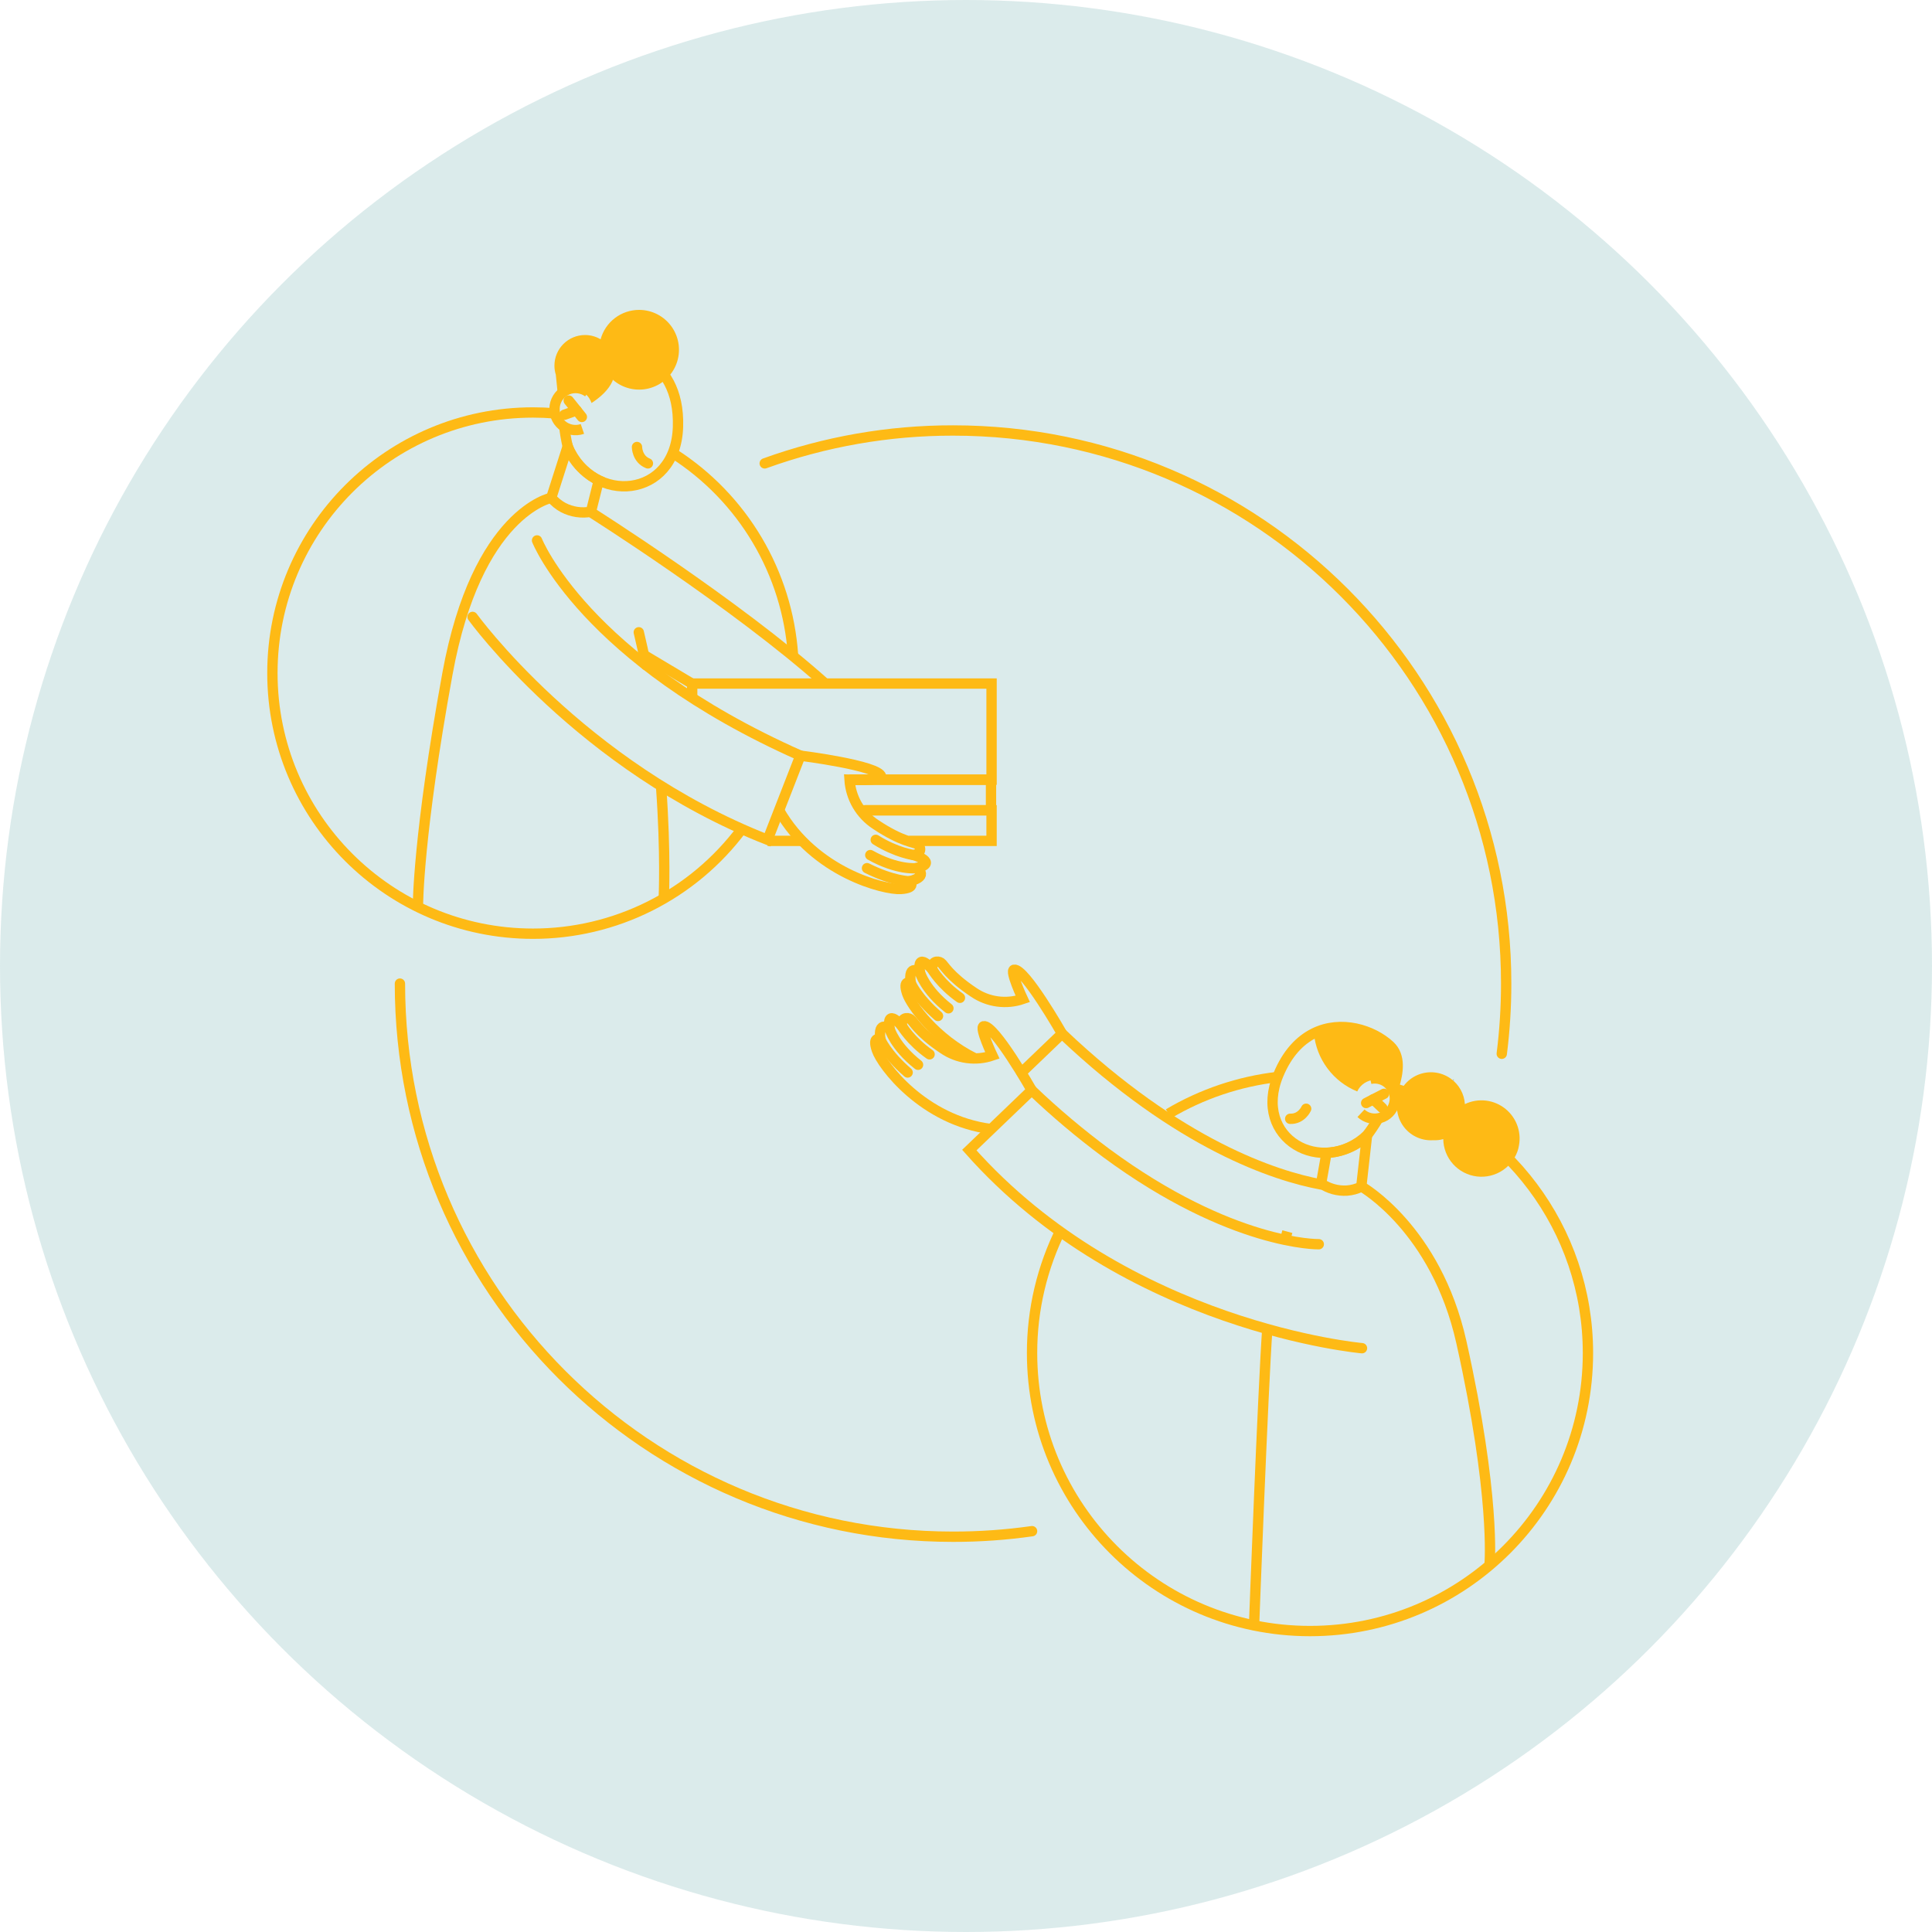 <svg width="561" height="561" viewBox="0 0 561 561" fill="none" xmlns="http://www.w3.org/2000/svg">
<circle cx="280.5" cy="280.5" r="280.5" fill="#4B9F9C" fill-opacity="0.2"/>
<path d="M339.302 323.405C348.983 317.666 359.763 314.027 370.941 312.726" stroke="#FEBA15" stroke-width="3" stroke-miterlimit="10"/>
<path d="M404.313 315.801C437.204 325.997 461.098 356.662 461.098 392.905C461.098 437.477 424.963 473.613 380.391 473.613C335.819 473.613 299.684 437.457 299.684 392.885C299.666 380.331 302.588 367.947 308.217 356.726" stroke="#FEBA15" stroke-width="3" stroke-miterlimit="10"/>
<path d="M195.607 131.724C205.545 138.088 213.855 146.689 219.874 156.839C225.892 166.989 229.452 178.407 230.269 190.179" stroke="#FEBA15" stroke-width="3" stroke-miterlimit="10"/>
<path d="M215.415 240.726C208.375 250.167 199.225 257.832 188.696 263.11C178.167 268.387 166.551 271.13 154.774 271.121C112.979 271.121 79.098 237.24 79.098 195.445C79.098 153.65 112.979 119.77 154.774 119.77C156.88 119.77 158.963 119.854 161.021 120.023" stroke="#FEBA15" stroke-width="3" stroke-miterlimit="10"/>
<path d="M187.567 193.128C186.948 189.948 186.255 186.76 185.486 183.596" stroke="#FEBA15" stroke-width="3" stroke-miterlimit="10" stroke-linecap="round"/>
<path d="M192.744 260.655C192.744 260.655 193.364 247.83 191.979 228.622" stroke="#FEBA15" stroke-width="3" stroke-miterlimit="10"/>
<path d="M160.066 144.549C160.066 144.549 138.494 148.675 129.929 195.626C121.363 242.577 121.363 262.884 121.363 262.884" stroke="#FEBA15" stroke-width="3" stroke-miterlimit="10"/>
<path d="M155.944 156.924C155.944 156.924 169.585 191.506 232.4 219.421L222.884 243.851C168.631 222.597 137.226 179.132 137.226 179.132" stroke="#FEBA15" stroke-width="3" stroke-miterlimit="10" stroke-linecap="round"/>
<path d="M171.492 148.675C171.492 148.675 213.721 175.318 239.616 198.48" stroke="#FEBA15" stroke-width="3" stroke-miterlimit="10"/>
<path d="M163.437 113.883C163.791 108.517 165.341 103.501 169.588 102.04C179.739 98.55 197.507 102.99 196.871 123.93C196.235 144.869 172.124 146.773 164.838 129.642C164.406 127.756 164.078 125.848 163.856 123.926" stroke="#FEBA15" stroke-width="3" stroke-miterlimit="10"/>
<path d="M164.837 129.64L160.075 144.534C161.046 145.698 162.23 146.667 163.565 147.388C166.032 148.67 168.856 149.095 171.591 148.595L173.869 139.494C173.869 139.494 167.365 136.62 164.837 129.64Z" stroke="#FEBA15" stroke-width="3" stroke-miterlimit="10"/>
<path d="M232.401 219.42C232.401 219.42 255.245 222.278 255.877 225.458C256.159 226.851 246.679 226.408 246.679 226.408C246.845 229.02 247.62 231.557 248.941 233.816C250.263 236.075 252.095 237.993 254.291 239.418C261.907 244.493 265.397 244.493 266.347 245.125C267.297 245.757 267.933 247.665 265.397 248.301C265.397 248.301 272.695 250.519 266.033 252.105C266.033 252.105 270.155 254.327 264.129 255.913C264.129 255.913 266.347 257.817 261.589 258.135C256.831 258.453 236.539 253.369 226.223 235.296" stroke="#FEBA15" stroke-width="3" stroke-miterlimit="10"/>
<path d="M265.397 248.293C265.397 248.293 260.321 247.657 254.291 243.865" stroke="#FEBA15" stroke-width="3" stroke-miterlimit="10" stroke-linecap="round"/>
<path d="M266.034 252.097C266.034 252.097 260.64 252.733 252.706 248.293" stroke="#FEBA15" stroke-width="3" stroke-miterlimit="10" stroke-linecap="round"/>
<path d="M264.129 255.904C264.129 255.904 259.367 255.904 251.755 252.096" stroke="#FEBA15" stroke-width="3" stroke-miterlimit="10" stroke-linecap="round"/>
<path d="M200.993 202.768V198.485H287.923V226.401H246.519" stroke="#FEBA15" stroke-width="3" stroke-miterlimit="10"/>
<path d="M251.241 235.285H287.762V226.401H246.813" stroke="#FEBA15" stroke-width="3" stroke-miterlimit="10"/>
<path d="M263.944 244.168H287.922V235.284H249.839" stroke="#FEBA15" stroke-width="3" stroke-miterlimit="10"/>
<path d="M222.886 244.167H233.119" stroke="#FEBA15" stroke-width="3" stroke-miterlimit="10"/>
<path d="M169.116 124.553C168.118 124.897 167.049 124.976 166.012 124.784C164.974 124.592 164.004 124.134 163.196 123.456C162.388 122.778 161.77 121.902 161.401 120.913C161.032 119.925 160.925 118.858 161.091 117.816C161.256 116.774 161.689 115.793 162.347 114.968C163.004 114.143 163.864 113.502 164.843 113.108C165.821 112.714 166.885 112.58 167.931 112.719C168.977 112.858 169.969 113.266 170.81 113.902" stroke="#FEBA15" stroke-width="3" stroke-miterlimit="10"/>
<path d="M185.573 89.983C183.032 89.984 180.561 90.82 178.541 92.364C176.522 93.907 175.067 96.072 174.399 98.525C173.031 97.708 171.468 97.278 169.875 97.281C167.519 97.282 165.26 98.218 163.594 99.884C161.928 101.55 160.992 103.809 160.991 106.165C160.99 107.059 161.126 107.948 161.393 108.801C161.51 110.138 161.687 111.917 161.941 114.264C162.712 113.618 163.628 113.171 164.611 112.96C165.594 112.749 166.614 112.78 167.582 113.052C168.55 113.324 169.437 113.828 170.166 114.521C170.895 115.213 171.444 116.072 171.766 117.025C174.314 115.37 176.714 113.237 177.869 110.625L177.945 110.262C179.353 111.497 181.038 112.372 182.858 112.812C184.678 113.252 186.577 113.244 188.393 112.789C190.209 112.334 191.887 111.446 193.285 110.2C194.682 108.954 195.756 107.388 196.415 105.635C197.074 103.883 197.299 101.997 197.069 100.139C196.839 98.281 196.162 96.507 195.096 94.968C194.03 93.429 192.607 92.171 190.948 91.303C189.29 90.435 187.445 89.982 185.573 89.983Z" fill="#FEBA15"/>
<path d="M168.951 121.073L165.143 116.315" stroke="#FEBA15" stroke-width="3" stroke-miterlimit="10" stroke-linecap="round"/>
<path d="M167.437 119.178L163.875 120.438" stroke="#FEBA15" stroke-width="3" stroke-miterlimit="10" stroke-linecap="round"/>
<path d="M186.968 190.175L201.153 198.641" stroke="#FEBA15" stroke-width="3" stroke-miterlimit="10"/>
<path d="M184.963 129.797C184.963 129.797 184.963 133.287 188.139 134.555" stroke="#FEBA15" stroke-width="3" stroke-miterlimit="10" stroke-linecap="round"/>
<path d="M364.159 471.581C364.159 471.581 366.707 403.691 368.031 385.287" stroke="#FEBA15" stroke-width="3" stroke-miterlimit="10"/>
<path d="M395.382 344.562C395.382 344.562 416.961 356.719 424.336 389.694C434.31 434.315 432.539 454.123 432.539 454.123" stroke="#FEBA15" stroke-width="3" stroke-miterlimit="10"/>
<path d="M400.047 325.061C399.098 326.655 398.063 328.196 396.947 329.678C383.865 341.802 363.537 330.701 371.185 312.144C373.774 305.853 377.473 302.049 381.522 300.036C389.412 296.123 398.642 299.038 403.609 303.683C406.753 306.621 406.024 311.424 404.817 315.356" stroke="#FEBA15" stroke-width="3" stroke-miterlimit="10" stroke-linecap="round"/>
<path d="M396.947 329.692L395.277 344.585C393.972 345.226 392.556 345.61 391.107 345.717C388.449 345.876 385.813 345.147 383.616 343.644L385.194 334.748C385.194 334.748 392 334.8 396.947 329.692Z" stroke="#FEBA15" stroke-width="3" stroke-miterlimit="10"/>
<path d="M382.937 361.288C382.937 361.288 357.678 361.727 321.18 334.778C313.61 329.159 306.395 323.078 299.577 316.567L281.463 333.953C327.057 385.44 395.487 391.478 395.487 391.478" stroke="#FEBA15" stroke-width="3" stroke-miterlimit="10" stroke-linecap="round"/>
<path d="M299.575 316.556C299.575 316.556 288.666 297.391 285.623 297.995C284.291 298.257 288.159 306.484 288.159 306.484C285.787 307.296 283.257 307.541 280.773 307.2C278.289 306.859 275.919 305.941 273.853 304.52C266.568 299.645 265.288 296.558 264.378 295.946C263.468 295.334 261.56 295.475 261.918 297.959C261.918 297.959 257.277 292.323 258.32 298.792C258.32 298.792 254.842 295.974 255.647 301.876C255.647 301.876 253.147 300.608 254.616 304.935C256.086 309.262 268.017 325.355 287.805 327.851" stroke="#FEBA15" stroke-width="3" stroke-miterlimit="10"/>
<path d="M261.919 297.955C261.919 297.955 264.334 302.213 269.925 306.15" stroke="#FEBA15" stroke-width="3" stroke-miterlimit="10" stroke-linecap="round"/>
<path d="M258.32 298.788C258.32 298.788 259.737 303.796 266.576 309.181" stroke="#FEBA15" stroke-width="3" stroke-miterlimit="10" stroke-linecap="round"/>
<path d="M255.647 301.87C255.647 301.87 257.394 306.081 263.557 311.422" stroke="#FEBA15" stroke-width="3" stroke-miterlimit="10" stroke-linecap="round"/>
<path d="M383.562 343.927C370.392 341.463 342.504 332.519 308.386 300.144L296.62 311.435" stroke="#FEBA15" stroke-width="3" stroke-miterlimit="10" stroke-linecap="round"/>
<path d="M308.387 300.143C308.387 300.143 297.478 280.978 294.451 281.586C293.119 281.848 296.983 290.075 296.983 290.075C294.611 290.887 292.082 291.132 289.599 290.791C287.115 290.449 284.746 289.532 282.681 288.111C275.395 283.236 274.115 280.149 273.205 279.537C272.296 278.925 270.388 279.066 270.746 281.55C270.746 281.55 266.105 275.914 267.123 282.383C267.123 282.383 263.645 279.565 264.454 285.466C264.454 285.466 261.955 284.198 263.42 288.526C264.515 291.746 271.471 301.564 283.144 307.352" stroke="#FEBA15" stroke-width="3" stroke-miterlimit="10"/>
<path d="M270.734 281.542C270.734 281.542 273.15 285.801 278.741 289.738" stroke="#FEBA15" stroke-width="3" stroke-miterlimit="10" stroke-linecap="round"/>
<path d="M267.132 282.391C267.132 282.391 268.549 287.399 275.392 292.784" stroke="#FEBA15" stroke-width="3" stroke-miterlimit="10" stroke-linecap="round"/>
<path d="M264.464 285.459C264.464 285.459 266.211 289.669 272.374 295.011" stroke="#FEBA15" stroke-width="3" stroke-miterlimit="10" stroke-linecap="round"/>
<path d="M422.21 313.715L421.933 313.497L421.988 313.431L422.21 313.715Z" fill="black"/>
<path d="M395.193 323.261C395.931 323.95 396.834 324.436 397.816 324.672C398.797 324.908 399.823 324.887 400.793 324.609C401.764 324.332 402.646 323.808 403.354 323.088C404.062 322.369 404.571 321.479 404.833 320.504C405.095 319.529 405.101 318.503 404.849 317.526C404.597 316.549 404.096 315.653 403.396 314.926C402.695 314.2 401.818 313.667 400.851 313.379C399.883 313.092 398.858 313.06 397.874 313.286" stroke="#FEBA15" stroke-width="3" stroke-miterlimit="10"/>
<path d="M396.693 320.287L401.886 317.614" stroke="#FEBA15" stroke-width="3" stroke-miterlimit="10" stroke-linecap="round"/>
<path d="M398.764 319.219L401.381 321.715" stroke="#FEBA15" stroke-width="3" stroke-miterlimit="10" stroke-linecap="round"/>
<path d="M379.272 321.947C379.272 321.947 377.908 324.998 374.635 324.866" stroke="#FEBA15" stroke-width="3" stroke-miterlimit="10" stroke-linecap="round"/>
<path d="M373.175 360.028L373.807 357.633" stroke="#FEBA15" stroke-width="3" stroke-miterlimit="10"/>
<path d="M404.806 317.209C403.808 315.482 401.473 313.562 399.336 313.562C398.233 313.565 397.154 313.883 396.227 314.479C395.3 315.076 394.562 315.925 394.103 316.927C390.667 315.527 387.678 313.215 385.46 310.24C383.241 307.266 381.878 303.742 381.516 300.049C389.405 296.137 398.635 299.051 403.602 303.696C406.734 306.635 406.593 312.383 404.806 317.209Z" fill="#FEBA15"/>
<path d="M440.924 333.373C440.252 335.975 438.659 338.244 436.44 339.76C434.221 341.275 431.528 341.935 428.86 341.615C426.192 341.295 423.73 340.019 421.932 338.022C420.134 336.025 419.122 333.443 419.083 330.757C418.17 331.026 417.217 331.138 416.265 331.087H416.181C414.613 331.195 413.042 330.928 411.599 330.307C410.155 329.687 408.88 328.73 407.88 327.518C406.88 326.306 406.183 324.873 405.849 323.337C405.514 321.802 405.55 320.209 405.954 318.69C406.358 317.172 407.119 315.772 408.173 314.606C409.227 313.441 410.544 312.544 412.015 311.989C413.485 311.435 415.067 311.239 416.628 311.419C418.189 311.598 419.685 312.147 420.991 313.021C421.092 313.086 421.192 313.158 421.293 313.23C422.467 314.078 423.44 315.174 424.143 316.44C424.846 317.706 425.261 319.112 425.359 320.556V320.601C427.263 319.686 429.39 319.335 431.487 319.587C433.585 319.84 435.567 320.687 437.2 322.028C438.833 323.368 440.049 325.148 440.705 327.156C441.362 329.165 441.431 331.319 440.904 333.365L440.924 333.373Z" fill="#FEBA15"/>
<path d="M299.682 444.612C292.082 445.691 284.415 446.229 276.738 446.222C188.037 446.222 116.129 374.314 116.129 285.613" stroke="#FEBA15" stroke-width="3" stroke-miterlimit="10" stroke-linecap="round"/>
<path d="M222.053 134.553C239.588 128.212 258.095 124.979 276.741 125.001C365.442 125.001 437.35 196.909 437.35 285.61C437.352 292.423 436.924 299.228 436.07 305.986" stroke="#FEBA15" stroke-width="3" stroke-miterlimit="10" stroke-linecap="round"/>
</svg>
